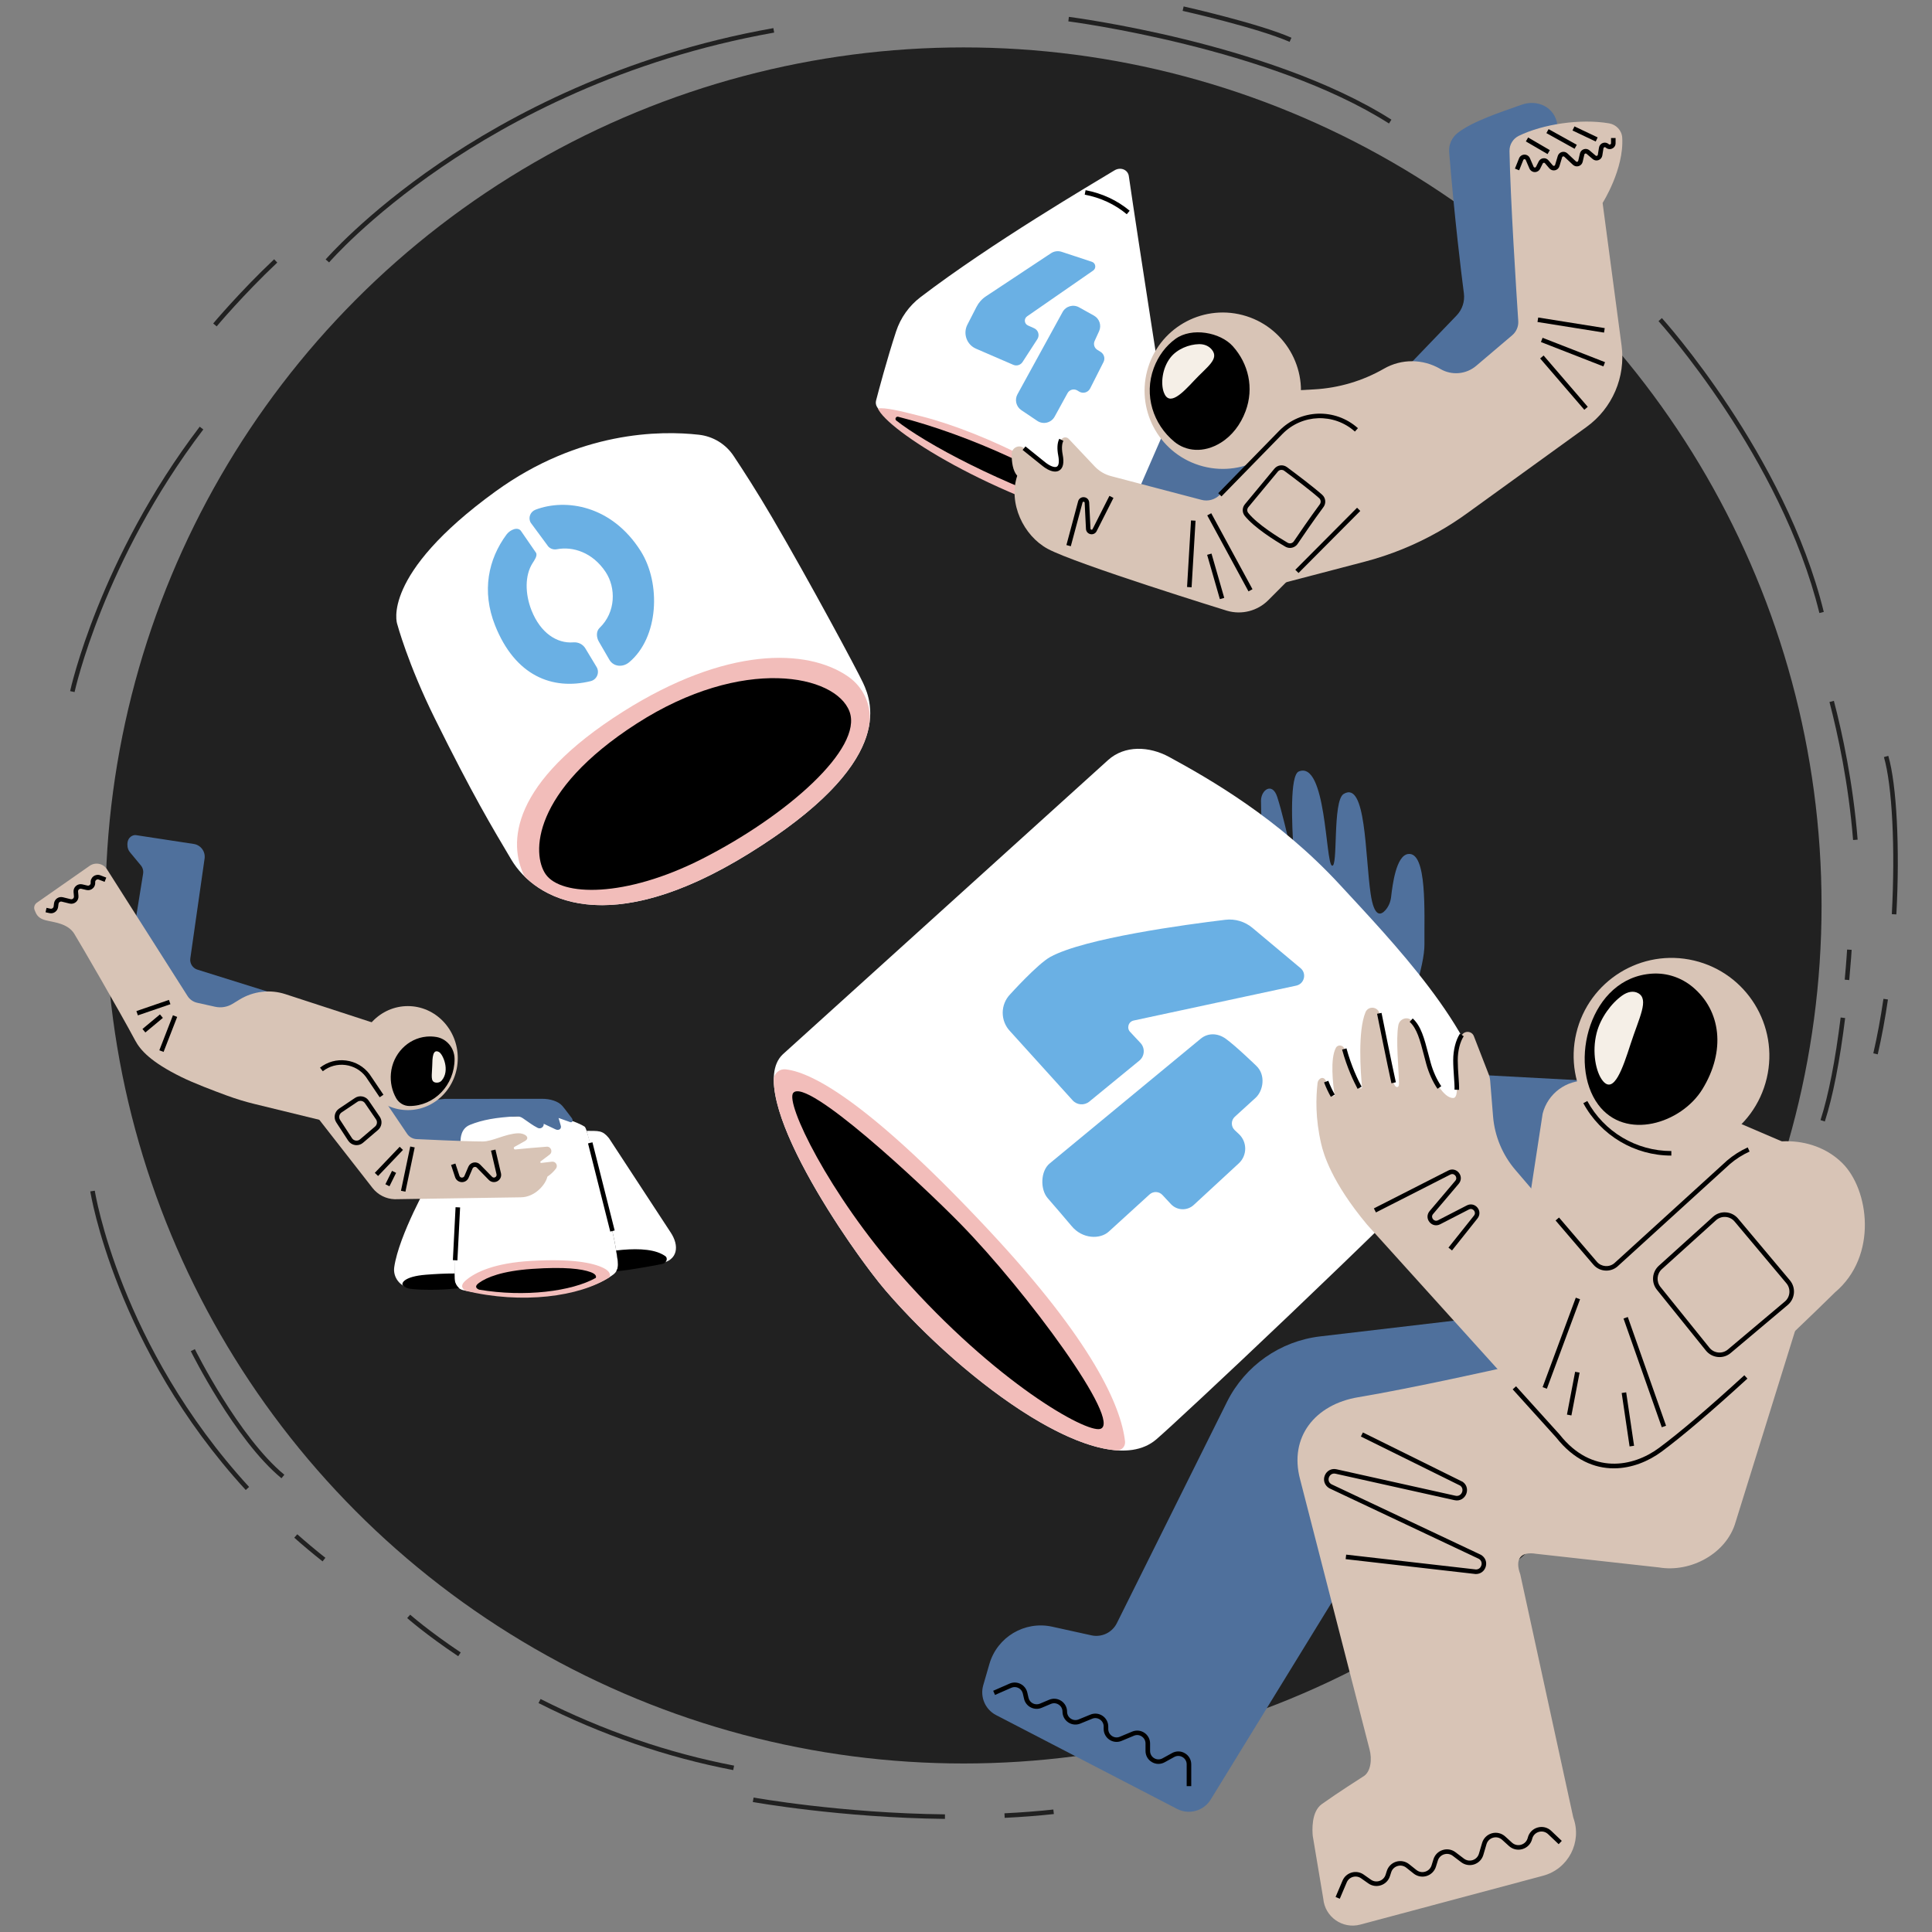 <?xml version="1.0" encoding="UTF-8"?>
<svg id="Layer_1" data-name="Layer 1" xmlns="http://www.w3.org/2000/svg" viewBox="0 0 850 850">
  <rect x="0" y="0" width="850" height="850" fill="#808080" stroke="none"/>
  <defs>
    <style>
      .cls-1 {
        fill: #4f709c;
      }

      .cls-1, .cls-2, .cls-3, .cls-4, .cls-5, .cls-6, .cls-7, .cls-8 {
        stroke-width: 0px;
      }

      .cls-3 {
        fill: #f5efe7;
      }

      .cls-4 {
        fill: #fff;
      }

      .cls-5 {
        fill: #d8c4b6;
      }

      .cls-6 {
        fill: #f2bdba;
      }

      .cls-7 {
        fill: #6ab0e4;
      }

      .cls-8 {
        fill: #212121;
      }
    </style>
  </defs>
  <g id="BG">
    <circle class="cls-8" cx="423.91" cy="398.36" r="377.5"/>
    <path class="cls-8" d="m95.55,318.08l-1.97-.34c.1-.58,10.48-58.45,50.61-102.83l1.48,1.34c-39.74,43.95-50.02,101.26-50.12,101.83Z"/>
    <path class="cls-8" d="m150.25,178.23l-1.65-1.12c.32-.47,32.44-47.06,83.97-69.79l.81,1.83c-50.99,22.49-82.81,68.62-83.13,69.08Z"/>
    <path class="cls-8" d="m779.37,391.51h-2c0-71.77-32.57-136.82-32.9-137.47l1.78-.9c.33.65,33.12,66.11,33.12,138.37Z"/>
    <path class="cls-8" d="m740.43,354.09c-1.54-28.59-10.85-52.65-10.94-52.89l1.86-.73c.09.24,9.51,24.59,11.08,53.51l-2,.11Z"/>
    <g>
      <path class="cls-8" d="m32.81,304.48l-1.96-.42c.12-.58,12.75-58.15,57.01-116.33l1.59,1.21c-43.99,57.83-56.52,114.97-56.64,115.54Z"/>
      <path class="cls-8" d="m95.33,143.59l-1.53-1.28c.12-.14,11.85-14.12,26.81-28.24l1.37,1.45c-14.88,14.04-26.54,27.93-26.65,28.07Z"/>
      <path class="cls-8" d="m144.79,115.45l-1.52-1.3c.17-.2,17.31-20,50.02-42.32,30.17-20.59,80.15-47.61,146.96-59.46l.35,1.97c-66.46,11.79-116.18,38.67-146.18,59.14-32.5,22.17-49.47,41.77-49.63,41.97Z"/>
      <path class="cls-8" d="m800.45,269.7c-16.83-68.6-70.23-127.82-70.77-128.41l1.48-1.35c.54.59,54.28,60.2,71.23,129.28l-1.94.48Z"/>
      <path class="cls-8" d="m815.28,369.57c-1.99-24.95-6.75-46.79-10.39-60.72l1.94-.51c3.66,14.01,8.45,35.97,10.45,61.07l-2,.16Z"/>
      <path class="cls-8" d="m826.13,463.87l-1.95-.45c1.72-7.44,3.22-15.51,4.46-23.98l1.98.29c-1.25,8.52-2.77,16.64-4.49,24.14Z"/>
      <path class="cls-8" d="m834.32,402.3l-2-.11c1.57-28.8.18-56.57-3.47-69.1l1.92-.56c3.71,12.73,5.13,40.77,3.55,69.77Z"/>
      <path class="cls-8" d="m802.85,493.41l-1.9-.61c3.51-10.92,6.49-26.12,8.86-45.15l1.98.25c-2.38,19.15-5.39,34.46-8.94,45.51Z"/>
      <path class="cls-8" d="m813.59,431.19l-1.99-.18c.73-7.92,1.05-13.18,1.05-13.24l2,.12s-.33,5.36-1.06,13.3Z"/>
      <path class="cls-8" d="m611.09,54.33c-52.41-33.36-140.19-44.82-141.07-44.93l.25-1.98c.22.03,22.45,2.89,50.9,9.86,26.28,6.44,63.39,17.8,91,35.37l-1.08,1.68Z"/>
      <path class="cls-8" d="m567.37,18.42c-14.06-6.2-46.73-13.57-47.06-13.64l.44-1.95c.33.07,33.19,7.48,47.43,13.77l-.81,1.82Z"/>
      <path class="cls-8" d="m141.91,686.94c-4.24-3.35-8.43-6.86-12.45-10.42l1.33-1.5c4,3.54,8.16,7.03,12.37,10.35l-1.25,1.57Z"/>
      <path class="cls-8" d="m108.12,655.54c-57.31-62.5-68.29-130.7-68.4-131.38l1.98-.3c.1.68,11.01,68.3,67.89,130.33l-1.47,1.35Z"/>
      <path class="cls-8" d="m123.83,650.37c-20.52-16.92-39.7-55.53-39.89-55.92l1.79-.88c.19.38,19.19,38.61,39.37,55.26l-1.27,1.54Z"/>
      <path class="cls-8" d="m322.59,778.77c-29.17-5.58-57.99-15.5-85.66-29.49l.9-1.79c27.51,13.9,56.15,23.76,85.14,29.31l-.38,1.97Z"/>
      <path class="cls-8" d="m201.59,728.67c-14.34-9.6-22.37-16.72-22.45-16.79l1.33-1.49c.08.07,8.02,7.11,22.23,16.62l-1.11,1.66Z"/>
      <path class="cls-8" d="m442.02,799.78l-.1-2c7.4-.36,14.64-.92,21.51-1.66l.22,1.99c-6.91.75-14.19,1.31-21.63,1.67Z"/>
      <path class="cls-8" d="m415.73,800.24c-45.78-.5-84.14-7.36-84.53-7.43l.36-1.97c.38.07,38.59,6.91,84.19,7.4l-.02,2Z"/>
    </g>
    <path class="cls-8" d="m196.93,669.04c-63.08-44.23-86.32-114.39-86.55-115.09l1.9-.62c.23.7,23.28,70.24,85.8,114.07l-1.15,1.64Z"/>
    <path class="cls-8" d="m334.85,745.57c-49.51-8.7-99.08-41.84-99.57-42.18l1.12-1.66c.49.33,49.72,33.24,98.8,41.86l-.35,1.98Z"/>
    <path class="cls-8" d="m253.4,685.46c-13.18-4.13-29.09-18.88-29.76-19.5l1.36-1.46c.16.15,16.25,15.06,28.99,19.06l-.59,1.9Z"/>
  </g>
  <g id="Astro">
    <path class="cls-4" d="m490.28,74.98c-10.05,6.12-53.76,31.7-85.31,55.76-5.02,3.83-8.76,9.08-10.73,15.08-4.09,12.49-7.76,26.36-8.8,30.38-.24.93-.12,1.92.36,2.75,2.95,5.2,19.12,23.1,107.22,54.26l20.68-44.73s-13.06-83.23-17.07-111.03c-.41-2.79-3.62-4.13-6.35-2.47Z"/>
    <path class="cls-1" d="m689.26,575.22l-108.45,12.74c-17.59,2.07-32.97,12.84-40.92,28.67l-48.54,97.53c-2.07,4.12-6.67,6.31-11.17,5.32l-17.25-3.8c-12.1-2.67-24.19,4.51-27.64,16.41l-2.7,9.33c-1.5,5.17.86,10.67,5.64,13.15l79.63,41.27c5.28,2.73,11.77.9,14.84-4.19l80.03-130.33,110.61-6.97-34.08-79.13Z"/>
    <polygon class="cls-1" points="627.88 491.94 635.79 472.1 701.22 475.61 677.45 565.44 627.88 491.94"/>
    <path class="cls-1" d="m619.62,443.99s7.19-18.61,7.08-28.72c-.14-13.45,1.32-40.82-7.25-39.53-5.22.78-6.78,13.44-7.42,18.88-.25,2.15-1.08,4.21-2.52,5.83-2.05,2.31-4.96,3.2-6.49-7.27-2.49-17.06-1.95-49.89-11.86-43.88-5.02,3.05-2.33,32.86-5.17,31.54-2.84-1.32-2.49-46.34-14.57-41.43-3.99,1.62-3.09,23.13-2.27,35.16.05.67-.93.81-1.08.15-1.63-7.27-4.13-17.86-6.13-24.07-2.15-6.69-7.15-3.19-7.15,1.69,0,10.5,1.78,32.61,1.78,32.61l63.05,59.04Z"/>
    <path class="cls-5" d="m787.57,503.72l18,31-42,135c-3.94,13.69-19.6,22.23-33.66,19.89l-54.06-6c-6.94-1.16-9.43,2.4-7,9l23.33,107.05c3.96,10.77-2.18,22.61-13.27,25.58l-80.44,21.5c-7.79,2.08-15.57-3.36-16.28-11.39l-4.63-27.63c-.19-2.11-.79-10.58,4-14,7-5,18-12,18-12,3.71-1.99,4.09-7.94,3-12l-30.56-118.84c-4.99-18.59,6.58-33,25.57-36.16,24-4,64-13,64-13l17.13-111.75c2.25-8.87,10.44-14.94,19.59-14.5l26.28,1.25,63,27Z"/>
    <circle class="cls-5" cx="735.35" cy="464.45" r="43.05" transform="translate(114.34 1073.38) rotate(-76.71)"/>
    <path class="cls-4" d="m344.4,463.86l143.06-129.42c7.39-6.69,18.2-6.16,26.95-1.39,17.69,9.65,48.03,26.9,75.09,56.22,22.72,24.62,60.47,63.71,64.93,96.8.51,3.79-.81,7.59-3.46,10.34-43.62,45.19-132.35,128.42-142.27,136.88-23.48,20.03-84.37-25.19-119.06-65.51-14.49-16.83-63.37-86.82-45.24-103.92Z"/>
    <path class="cls-5" d="m810.47,511.64c-13.28-13.07-35.98-12.29-49.98-.29l-49.63,45.2c-2.72,2.26-6.75,1.91-9.04-.78l-35.16-41.1c-5.66-6.63-9.08-14.87-9.78-23.55l-1.27-15.67c-.09-1.06-.34-2.1-.76-3.08l-6.41-16.5c-.88-2.27-3.94-2.55-5.27-.51-1.8,2.77-2.78,6.94-2.78,11.08,0,8,1.88,16.64-1.12,16.64-4,0-8.75-7.86-10.78-15.24-2.33-8.49-3.49-15.26-7.6-19.02-1.86-1.7-5.17-.58-5.68,2.25-1.19,6.52.18,18.8.29,25.77.03,2-1.76,1.96-2.31-.47-1.69-7.53-6.3-30.54-6.3-30.54-.73-3.03-4.91-3.38-6.12-.5-3.46,8.27-2.17,26.26-1.54,32.95.06.59-.74.83-1.01.31-1.67-3.12-4.62-9.26-6.73-17.08-.47-1.74-2.85-2.12-3.73-.55-2.65,4.77-1.3,16.16-.59,20.84.07.44-.53.64-.75.26-1.15-2.02-2.03-3.93-2.92-6.21-1.15-2.95-3.62-1.26-3.83.61-.7,6.31-1.06,15.33,1.62,26.89.97,4.17,4.48,16.68,20.21,35.49l84,93c15,19,34.22,13.99,45,6,27-20,76.84-69.27,76.84-69.27,18.96-16,14.99-45.26,3.13-56.93Z"/>
    <path class="cls-6" d="m434.83,541.03c-50.2-53.66-76.37-69.13-89.15-70.56-2.83-.32-5.28,1.89-5.26,4.74.15,26.14,36.97,78.35,49.21,92.59,27.94,32.49,72.91,68.16,101.61,70.31,2.2.16,3.98-1.75,3.73-3.93-1.74-15.34-13.86-43.68-60.14-93.15Z"/>
    <path class="cls-6" d="m386.23,179.68c3.97,9.56,49.59,38.97,106.77,53.54l1.7-3.67c-22.19-19.45-60.55-38.97-89.03-46.32-10.44-2.69-16.13-3.94-19.44-3.55Z"/>
    <path class="cls-2" d="m495.73,94.25c-5.24-4.37-11.47-7.27-18.5-8.62l.38-1.96c7.37,1.42,13.89,4.46,19.4,9.04l-1.28,1.54Z"/>
    <path class="cls-7" d="m572.19,425.95l-21.17-17.73c-3.32-2.78-7.63-4.07-11.93-3.55-17.15,2.06-61.99,8.09-77.02,16.35-5.57,3.06-17.63,16.42-17.63,16.42-4.37,4.53-4.39,11.7-.04,16.26l27.52,30.41c1.91,2.11,5.13,2.35,7.33.55l22-18.02c2.38-1.95,2.62-5.51.52-7.77l-4.43-4.74c-1.77-1.66-.95-4.63,1.43-5.14l71.54-15.36c3.56-.79,4.69-5.33,1.88-7.68Zm-32.97,31.01c-3.44-2.44-7.72-2.65-10.96.03l-66.46,54.89c-4,3.3-4.25,11.33-.86,15.26,2.63,3.05,7.93,9.13,10.5,12.25,4.75,5.77,12.55,5.95,16.38,2.46l17.94-16.35c1.63-1.48,4.15-1.38,5.65.23l3.8,4.08c2.69,2.82,7.13,2.96,9.99.32l19.81-18.3c3.75-3.47,3.78-9.39.05-12.89l-1.83-1.72c-1.71-1.6-1.69-4.33.04-5.9l9.12-8.31c3.4-3.1,4.61-10.05.32-14.1,0,0-9.04-8.78-13.49-11.95Z"/>
    <path class="cls-2" d="m394.34,185.03c12.61,9.93,45.57,27.99,86.28,41.2l1.34-2.81c-16.82-14.29-55.13-32.04-86.8-40.06-.99-.25-1.63,1.04-.82,1.67Z"/>
    <path class="cls-2" d="m348.98,480.86c5.72-7.24,56.26,39.91,73.39,57.38,29.32,29.89,71.9,87.74,61.64,90.44-6.39,1.68-45.92-20.46-87.65-67.63-31.75-35.9-50.91-75.72-47.38-80.19Z"/>
    <path class="cls-1" d="m686.65,63.66l-1.48-8.98c-1.23-7.47-8.62-11.13-15.76-8.59-9.36,3.32-21.5,7.26-28.08,12.38-2.61,2.03-4.03,5.23-3.76,8.52,2.41,29.23,5.17,52.01,6.48,62.07.46,3.57-.72,7.16-3.22,9.75l-29.2,30.37,29.61,15.14,55.43-51.65-10.02-69.01Z"/>
    <path class="cls-5" d="m493.01,233.22l21.18-45.81c3.67-7.93,11.41-13.18,20.13-13.67l43.89-2.43c10.8-.6,21.31-3.72,30.69-9.11h0c7.68-4.41,17.13-4.37,24.77.12h0c5.02,2.95,11.36,2.4,15.8-1.37l15.85-13.46c1.82-1.55,2.8-3.86,2.65-6.24-.84-12.74-3.51-54.46-3.85-74.8-.05-2.83,1.54-5.44,4.08-6.68,10.55-5.15,27.07-7.66,39.73-5.5,3.13.53,5.58,3.1,5.78,6.27.85,13.88-8.63,28.75-8.63,28.75l8.35,62.77c1.84,13.84-4.07,27.57-15.38,35.75l-52.73,38.12c-4,2.89-8.16,5.57-12.46,8h0c-10.21,5.79-21.13,10.23-32.48,13.2l-40.41,10.57-66.96-24.48Z"/>
    <polygon class="cls-1" points="511.18 192.06 535.73 188.34 554.81 208.61 517.83 243.8 498.27 221.7 511.18 192.06"/>
    <circle class="cls-5" cx="537.96" cy="171.89" r="34.4" transform="translate(235.61 648.89) rotate(-75.35)"/>
    <path class="cls-7" d="m449.88,159.27l6.51-10.05c1.1-1.7.43-3.98-1.42-4.81l-2.72-1.22c-1.64-.74-1.85-2.98-.37-4.01l29.07-20.15c1.47-1.02,1.14-3.28-.56-3.85l-13.31-4.39c-1.58-.52-3.3-.29-4.69.63l-28.62,18.95c-1.76,1.16-3.18,2.76-4.14,4.63l-4.02,7.84c-2.03,3.96-.29,8.81,3.79,10.57l16.39,7.09c1.49.65,3.22.12,4.09-1.23Zm34.37-4.44l-1.48-.92c-1.32-.82-1.82-2.49-1.18-3.9l1.96-4.3c1.15-2.52.17-5.5-2.25-6.85l-6.57-3.66c-2.58-1.43-5.83-.5-7.24,2.09l-19.85,36.18c-1.32,2.41-.59,5.43,1.69,6.97l7.03,4.73c2.59,1.74,6.12.88,7.63-1.85l5.69-10.37c.85-1.54,2.81-2.06,4.31-1.15l.78.48c1.71,1.05,3.95.41,4.85-1.38l5.87-11.6c.82-1.59.27-3.53-1.24-4.47Z"/>
    <path class="cls-5" d="m596.76,189.13h0c-9.62-8.59-24.29-8.08-33.3,1.14l-26.78,27.42c-2.09,2.14-5.17,2.99-8.06,2.23l-39.81-10.45c-2.75-.72-5.24-2.2-7.19-4.27l-11.43-12.12c-.95-1.01-2.66-.83-3.27.41-.63,1.27-1.02,3.35-.37,6.72,1.44,7.5-2.91,7.48-7.33,3.94-2.28-1.82-5.81-4.66-8.69-6.99-2.19-1.77-5.42-.19-5.43,2.62-.02,3.42.47,7.34,2.44,9.53-4.02,12.06,2.73,26.38,13.42,32.16,12.34,6.67,78.85,27.22,78.85,27.22,6.46,1.91,13.45.12,18.2-4.65l39.77-39.94c9.76-9.78,9.29-25.76-1.02-34.97Z"/>
    <path class="cls-2" d="m517.16,149.09c-4.26,3.09-7.58,7.54-9.55,12.84-4.44,11.95-.25,24.79,9.11,32.46,5.04,4.13,12.73,5.11,20.37.39,4.97-3.07,8.73-8.01,10.91-13.87,3.82-10.27,1.24-20.92-5.58-28.55-5.6-6.25-18.16-8.43-25.26-3.27Z"/>
    <path class="cls-4" d="m268.13,536.44c-3.82-14.56-8.07-33.32-10.31-39.69-.09-.25-.4-.94-.63-1.09-2.01-1.34-13.81-6.99-27.47-4.71-4.23.71-18.75-.64-24.56,3.77-1.8,1.36-2.48,3.66-2.64,5.91-.82,12.13-2.84,49.61-2.5,62.26.06,2.27,1.62,4.31,3.85,4.76,24.61,5.01,53.23,2.7,65.98-6.93,1.41-1.07,2.2-2.76,2.04-4.53-.32-3.39-1.2-10-3.76-19.75Z"/>
    <path class="cls-1" d="m127.51,439.31l-40.66-12.71c-2.11-.66-3.43-2.76-3.12-4.95l6.28-43.93c.44-3.1-1.71-5.97-4.81-6.42l-25.4-3.88c-1.19-.17-3.75.72-3.75,4.14,0,1.67.46,2.6,1.31,3.62l4.59,5.53c.86,1.03,1.23,2.39,1.01,3.71l-5.43,33.6,18.59,39.59,45.17,4.83,6.22-23.13Z"/>
    <path class="cls-5" d="m47.18,382.63l35.34,55.59c.95,1.5,2.47,2.56,4.2,2.95l7.92,1.76c2.63.58,5.38.12,7.67-1.28l3.06-1.87c6.07-3.72,13.46-4.59,20.23-2.38l48.48,15.81-14.17,44.19-47.8-11.66c-4.15-1.01-8.23-2.25-12.24-3.72-5.96-2.18-14.68-5.51-19.99-8.12-13.69-6.73-18.18-11.97-20.41-16.15-7.09-13.29-24.61-43.41-26.82-46.97-2.87-4.62-9.18-5.02-12.53-5.89-2.07-.54-3.59-1.45-4.43-3.42l-.43-1c-.51-1.19-.11-2.57.95-3.31l23.22-16.22c2.58-1.8,6.15-1.03,7.75,1.69Z"/>
    <path class="cls-1" d="m195.7,483.46l42.78-.03c3.49-.02,7.09,1.02,8.93,3.13,1.1,1.26,3.06,3.98,4.1,5.29.72.92.46,2.11-.58,1.86l-5.19-1.86.92,3.18c.63,1.72-.94,2.5-2.27,1.83l-5.17-2.44h0c.13,1.44-1.39,2.46-2.68,1.79-2.38-1.24-3.29-2.04-6.58-4.28-.82-.55-1.79-.83-2.78-.78-8.82.44-15.04,1.54-20.42,3.74-3.99,1.63-4.09,5.78-4.16,7.08-.12,2.19-3.08,8.75-3.08,8.75l-27.85-5.73-4.93-18.54,28.96-2.99Z"/>
    <ellipse class="cls-5" cx="179.44" cy="465.52" rx="21.96" ry="22.88"/>
    <path class="cls-4" d="m188.99,519.54s-13.51,23.86-15.54,37.96c-.65,4.54,2.66,8.71,7.22,9.25,4.04.47,10.29.7,19.7-.05-1.36-4.25,1.74-42.03,3.07-57.3.18-2.05-2.35-3.15-3.74-1.63l-10.71,11.77Z"/>
    <path class="cls-4" d="m235.11,508.17c2.89,6.02,13.8,28.99,16.13,38.21.29,1.14-.61,2.22-1.78,2.15-10.67-.71-20.97.85-25.36,1.65-1.12.2-2.12-.71-2.03-1.84l2.98-36.79c.05-.65.47-1.22,1.07-1.46l6.77-2.76c.85-.35,1.82.02,2.22.84Z"/>
    <path class="cls-2" d="m171.99,472.24c-.37,3.99.52,7.74,2.29,10.89,1.19,2.11,3.43,3.47,5.86,3.47h.04c10.94,0,19.81-9.24,19.81-20.64v-.07c-.02-4.81-3.46-8.9-8.01-9.66-1.39-.23-2.84-.29-4.33-.16-8.22.75-14.87,7.62-15.66,16.17Z"/>
    <path class="cls-5" d="m242.84,511.09l-4.72.55c-.38.04-.57-.44-.27-.67l3.96-2.99c1.55-1.17.62-3.63-1.31-3.48-4.29.33-9.82.79-13.77,1.21-.65.07-.94-.81-.37-1.14,1.77-1.01,2.7-1.5,4.54-2.53,2.63-1.48.04-3.56-2.97-3.45-5.63.22-11.24,3.61-15.51,3.61-7.72,0-29.09-1.04-29.09-1.04-1.69-.06-3.26-.92-4.21-2.32l-17.36-25.69c-4.86-6.42-14.03-7.61-20.36-2.64-6.01,4.71-7.3,13.3-2.93,19.57l25.42,32.57c2.35,3.01,5.92,4.83,9.74,4.96l55.35-.84c6.6.01,11.24-5.97,11.83-9.08,1.7-1.15,2.91-2.41,3.78-3.55,1.01-1.34-.07-3.25-1.75-3.05Z"/>
    <path class="cls-4" d="m174.73,274.45s4.7,17.66,16.55,41.6c16.8,33.93,25,47.52,33.64,62.09,10.52,17.74,42.64,35.73,104.61-2.66,64.21-39.77,54.42-65.97,50.16-75.09-2.52-5.4-22.97-43.62-39.94-72.63-6.62-11.32-12.87-20.99-17.03-27.23-3.46-5.19-9.02-8.56-15.22-9.26-16.9-1.91-52.7-1.72-89.51,24.95-50.75,36.78-43.26,58.23-43.26,58.23Z"/>
    <path class="cls-6" d="m382.27,319.81c1.69-8.53-1.99-17.25-9.16-22.19-18.18-12.54-53.79-13.08-98.94,15.44-49.61,31.34-50.76,57.86-43.38,72.55,14.46,14.27,45.64,22.76,98.73-10.13,38.05-23.56,50.11-42.36,52.75-55.67Z"/>
    <path class="cls-2" d="m240.08,384.64c-6.17-8.83-6.29-36.49,40.02-66.28,46.68-30.03,87.63-21.49,93.65-5.3s-27.52,45.84-64.88,64.82c-33.8,17.18-61.95,16.55-68.79,6.76Z"/>
    <path class="cls-2" d="m199.98,560.28c-4.07-.01-8.36.21-12.65.55-9.66.77-10.96,3.81-10.05,4.74.85.87,2.14,1.34,3.39,1.48,4.04.47,12.38.74,21.26-.3-1.95-2.15-1.94-3.19-1.95-6.47Z"/>
    <path class="cls-4" d="m267.91,500.74c-2.89-3.57-4.54-3.13-9.82-3.21,2.24,7.74,6.14,24.05,10.04,38.92,3.9,14.86,3.92,22.42,3.92,22.42,4.9-.65,8.85-1.38,18.44-2.99,7.83-1.32,8.53-7.8,4.48-13.8l-27.06-41.34Z"/>
    <path class="cls-6" d="m268.22,561.87c.56-1.42-.36-2.84-2.71-4-4.67-2.32-13.81-4.14-31.62-3.14-16.42.92-24.75,4.98-28.94,8.56-2.24,1.92-2.09,3.4-.11,4.6,24.68,5.99,50.21,2.65,63.38-6.02Z"/>
    <path class="cls-2" d="m291.51,556.06c1.98-.51,2.29-2.63,1.26-3.37-.44-.31-.96-.63-1.58-.95-4.87-2.5-12.65-2.47-20.09-1.58.94,5.78,1.11,7.17.05,9.13,6.06-.42,19.77-3.08,20.36-3.23Z"/>
    <path class="cls-7" d="m233.87,268.6c-2.91-7.32-3-15.48.43-20.83.8-1.25,2.27-3.29,1.53-4.57l-6.44-9.34c-1.36-2.36-4.91-.88-6.54,1.31-8.03,10.83-11.03,24.94-5.03,40,8.81,22.15,25.17,28.63,42.03,24.51,2.73-.67,4.06-3.76,2.65-6.19l-4.92-8.15c-1.08-1.87-3.15-2.9-5.31-2.73-7.28.59-14.48-4.17-18.4-14.01Zm48.03-26.13c-12.75-20.19-33.01-23.27-46.28-18.23-2.32.88-3.37,3.57-2.13,5.72l7.24,9.81c.86,1.48,2.56,2.2,4.23,1.88,7.08-1.37,15.78,1.37,21.51,10.03,4.55,6.88,4.54,17.65-2.68,24.57-1.58,1.52-1.42,4.13-.32,6.03l4.62,7.97c1.83,3.15,5.92,3.45,8.71,1.12,13.08-10.92,14.04-34.74,5.1-48.9Z"/>
    <path class="cls-2" d="m567.53,241.06c-.69,0-1.39-.18-2.03-.55-4.9-2.85-13.74-8.42-17.89-13.59-1.17-1.46-1.14-3.59.09-5.07h0l12.99-15.66c1.37-1.66,3.8-1.95,5.53-.67,4.08,3.03,11.51,8.63,15.46,12.13,1.59,1.41,1.84,3.75.58,5.45-4.54,6.14-9.07,12.78-11.36,16.18-.79,1.15-2.07,1.78-3.37,1.78Zm-3.73-34.34c-.59,0-1.18.25-1.58.74l-12.99,15.66c-.62.75-.65,1.81-.06,2.54,4.1,5.11,13.49,10.88,17.34,13.12.93.54,2.12.27,2.72-.62,2.31-3.42,6.85-10.08,11.41-16.26.63-.86.51-2.05-.3-2.76-3.89-3.45-11.27-9.01-15.33-12.02-.36-.27-.79-.4-1.21-.4Z"/>
    <path class="cls-2" d="m756.54,597.06c-.25,0-.5-.01-.76-.04-2.08-.2-3.95-1.21-5.26-2.83l-21.55-26.75c-2.56-3.18-2.19-7.81.83-10.55l23.82-21.53c1.57-1.42,3.59-2.12,5.69-1.97,2.11.15,4.01,1.12,5.37,2.73l22.8,27.17c2.73,3.25,2.3,8.11-.94,10.84l-25.06,21.1c-1.4,1.2-3.13,1.83-4.94,1.83Zm-25.39-38.68c-2.24,2.03-2.51,5.45-.62,7.81l21.55,26.75c.97,1.2,2.35,1.95,3.89,2.1,1.54.15,3.04-.32,4.22-1.31l25.06-21.1c2.4-2.02,2.71-5.62.7-8.03l-22.8-27.17c-1-1.2-2.42-1.92-3.98-2.02-1.56-.1-3.06.41-4.21,1.46l-23.81,21.51Z"/>
    <path class="cls-2" d="m638.82,550.15l-1.56-1.25,11.23-14.09c.66-.83.43-1.7-.01-2.24-.44-.54-1.25-.94-2.2-.46l-12.69,6.53c-1.66.85-3.54.44-4.7-1.01-1.16-1.45-1.12-3.38.08-4.8l11.29-13.33c.7-.83.47-1.72.03-2.27-.45-.55-1.26-.97-2.22-.46l-32.71,16.65-.91-1.78,32.7-16.65c1.64-.87,3.54-.47,4.7.98,1.17,1.46,1.14,3.39-.06,4.82l-11.29,13.33c-.7.82-.48,1.71-.04,2.26s1.25.97,2.21.48l12.68-6.53c1.63-.84,3.5-.45,4.66.96,1.16,1.41,1.17,3.33.03,4.76l-11.22,14.1Z"/>
    <rect class="cls-2" x="665.91" y="589.91" width="41.98" height="2" transform="translate(-105.98 1029.49) rotate(-69.65)"/>
    <rect class="cls-2" x="722.64" y="578.33" width="2" height="50.71" transform="translate(-159.38 274.48) rotate(-19.39)"/>
    <rect class="cls-2" x="715.21" y="612.57" width="2" height="23.77" transform="translate(-83.55 111.34) rotate(-8.4)"/>
    <rect class="cls-2" x="682.56" y="612.09" width="19.18" height="2" transform="translate(-39.85 1178.01) rotate(-79.19)"/>
    <rect class="cls-2" x="540.09" y="223.97" width="2" height="38.04" transform="translate(-50.38 287.53) rotate(-28.49)"/>
    <rect class="cls-2" x="533.85" y="243.44" width="2" height="20.28" transform="translate(-49.24 157.65) rotate(-16.04)"/>
    <rect class="cls-2" x="509.43" y="242.67" width="29.34" height="2" transform="translate(249.89 752.45) rotate(-86.61)"/>
    <path class="cls-2" d="m471.11,240.32l-1.93-.52,5.14-19.22c.32-1.21,1.41-1.96,2.66-1.83,1.24.13,2.15,1.1,2.22,2.34l.57,11.51c.02.32.24.42.38.45s.38.04.53-.25l7.42-14.64,1.78.9-7.41,14.64c-.52,1.02-1.61,1.54-2.73,1.3-1.12-.24-1.9-1.16-1.96-2.3l-.57-11.51c-.02-.36-.28-.44-.43-.45-.15-.02-.42.01-.51.35l-5.16,19.23Z"/>
    <rect class="cls-2" x="690.18" y="128.18" width="2" height="29.64" transform="translate(441.17 803.05) rotate(-80.94)"/>
    <rect class="cls-2" x="691.09" y="140.18" width="2" height="29.5" transform="translate(295.99 743.24) rotate(-68.67)"/>
    <rect class="cls-2" x="687.06" y="153.41" width="2" height="29.79" transform="translate(56.74 489.54) rotate(-40.71)"/>
    <path class="cls-2" d="m649.32,692.51h-.11s-57.18-6.55-57.18-6.55l.23-1.99,57.12,6.53c1.38-.02,2.13-.97,2.38-1.85.25-.89.08-2.11-1.14-2.83l-65.8-31.06c-2.05-1.22-2.82-3.51-1.96-5.63s3.02-3.23,5.24-2.69l52.19,11.61c1.5.36,2.49-.52,2.89-1.39.39-.85.43-2.14-.73-3.04l-43.72-21.61.89-1.79,43.95,21.74c2.06,1.51,2.2,3.87,1.43,5.54-.77,1.67-2.66,3.09-5.15,2.5l-52.19-11.61c-1.57-.38-2.56.57-2.94,1.5-.38.92-.33,2.29,1.04,3.11l65.8,31.06c1.88,1.12,2.68,3.11,2.13,5.13-.57,2.02-2.28,3.32-4.37,3.32Z"/>
    <path class="cls-2" d="m156.86,503.82c-.21,0-.42-.01-.63-.04-1.25-.18-2.36-.89-3.05-1.95l-5.24-8.03c-1.31-2-.76-4.72,1.23-6.05l6.99-4.69c2-1.34,4.72-.81,6.07,1.17l4.85,7.1c1.27,1.86.93,4.36-.78,5.82l-6.59,5.62c-.8.69-1.81,1.05-2.85,1.05Zm1.75-19.49c-.46,0-.92.13-1.33.4l-6.99,4.69c-1.08.73-1.38,2.2-.67,3.3l5.24,8.03c.38.58.98.96,1.66,1.06.69.1,1.37-.1,1.89-.55l6.59-5.62c.93-.8,1.12-2.16.42-3.17l-4.85-7.1c-.44-.68-1.2-1.04-1.96-1.04Z"/>
    <rect class="cls-2" x="163.14" y="510.01" width="15.86" height="2" transform="translate(-316.74 282.02) rotate(-46.35)"/>
    <rect class="cls-2" x="168.63" y="517.49" width="6.58" height="2" transform="translate(-369.04 442.63) rotate(-63.67)"/>
    <rect class="cls-2" x="169.47" y="513.31" width="19.9" height="2" transform="translate(-360.75 584.43) rotate(-78.16)"/>
    <path class="cls-2" d="m203.25,520.09h-.14c-1.33-.06-2.46-.91-2.88-2.17l-1.78-5.38,1.9-.63,1.78,5.38c.24.71.87.8,1.06.8s.83-.02,1.13-.71l1.73-4.05c.42-.98,1.29-1.68,2.34-1.87,1.05-.19,2.11.14,2.85.9l5.23,5.36c.46.47,1.02.42,1.4.21.38-.21.73-.66.58-1.3l-2.43-10.4,1.95-.45,2.43,10.4c.33,1.4-.3,2.81-1.56,3.5-1.27.69-2.79.46-3.8-.57l-5.23-5.36c-.28-.29-.67-.41-1.05-.33-.39.07-.71.33-.86.69l-1.73,4.05c-.51,1.19-1.64,1.93-2.92,1.93Z"/>
    <rect class="cls-2" x="59.93" y="442.32" width="15.14" height="2" transform="translate(-140.24 45.91) rotate(-18.94)"/>
    <rect class="cls-2" x="62.16" y="449.27" width="10.02" height="2" transform="translate(-272.61 147.27) rotate(-39.79)"/>
    <rect class="cls-2" x="65.76" y="453.74" width="16.52" height="2" transform="translate(-376.64 358.99) rotate(-68.76)"/>
    <path class="cls-2" d="m22.44,401.81c-.22,0-.45-.02-.67-.07l-1.73-.38.43-1.95,1.73.38c.32.07.65,0,.91-.18.27-.19.44-.47.48-.8l.18-1.4c.12-.89.61-1.69,1.35-2.2s1.67-.67,2.54-.46l3.44.85c.37.09.75,0,1.03-.25.29-.25.43-.61.4-.99l-.17-1.92c-.09-1.02.3-2,1.07-2.67s1.79-.93,2.79-.69l2.25.53c.37.09.74-.01,1.03-.26.28-.25.43-.61.39-.99-.11-1.1.35-2.15,1.23-2.82s2.02-.83,3.05-.43l2.58.99-.72,1.87-2.58-.99c-.38-.15-.79-.09-1.12.16s-.49.63-.45,1.04c.1,1.03-.29,2-1.06,2.68s-1.8.94-2.8.7l-2.25-.53c-.37-.08-.74.01-1.03.25-.28.25-.43.6-.39.98l.17,1.92c.09,1.02-.31,2.02-1.09,2.68-.78.66-1.83.92-2.82.67l-3.44-.85c-.32-.08-.65-.02-.93.17-.28.19-.45.47-.5.81l-.18,1.4c-.12.87-.59,1.66-1.32,2.17-.52.38-1.15.58-1.8.58Z"/>
    <path class="cls-2" d="m675.27,75.71h-.08c-1.02-.03-1.9-.63-2.3-1.56l-1.62-3.76c-.14-.32-.42-.36-.54-.36h-.01c-.12,0-.41.04-.54.37l-1.81,4.52-1.86-.74,1.81-4.52c.39-.98,1.32-1.61,2.37-1.63h.03c1.04,0,1.97.61,2.38,1.56l1.62,3.76c.13.31.41.35.53.36.11,0,.39-.02.54-.33l1.17-2.34c.39-.78,1.14-1.31,2-1.41.87-.11,1.72.22,2.28.89l1.93,2.25c.21.24.47.21.57.19s.35-.1.44-.41l1.17-3.91c.26-.86.93-1.52,1.81-1.76.87-.24,1.79,0,2.44.61l3.78,3.54c.22.21.48.17.58.13.1-.03.33-.13.4-.43l.74-3.2c.21-.89.84-1.59,1.71-1.88.87-.29,1.8-.1,2.49.49l2.71,2.31c.24.2.49.14.59.1s.33-.15.38-.46l.51-3.17c.15-.94.81-1.72,1.71-2.03.91-.31,1.9-.1,2.6.55.26.24.53.15.64.11.11-.05.35-.19.35-.54v-2.28h2v2.28c0,1.05-.59,1.95-1.55,2.37-.96.42-2.03.24-2.8-.47-.23-.22-.49-.16-.59-.12-.1.03-.34.15-.39.46l-.51,3.17c-.15.93-.77,1.69-1.66,2.02s-1.85.16-2.57-.46l-2.71-2.31c-.23-.19-.47-.14-.57-.11-.09.03-.32.14-.39.43l-.74,3.2c-.21.91-.87,1.62-1.77,1.9-.9.27-1.84.05-2.53-.59l-3.78-3.54c-.22-.2-.46-.16-.56-.14-.1.03-.33.12-.41.4l-1.17,3.91c-.27.91-1.02,1.59-1.94,1.79-.93.2-1.89-.13-2.5-.85l-1.93-2.25c-.19-.22-.42-.21-.52-.2-.09,0-.33.07-.46.32l-1.17,2.34c-.43.88-1.31,1.43-2.3,1.43Z"/>
    <rect class="cls-2" x="675.61" y="58.63" width="2" height="11.05" transform="translate(280.31 616.3) rotate(-59.75)"/>
    <rect class="cls-2" x="686.05" y="54.05" width="2" height="14.19" transform="translate(299.97 632.06) rotate(-60.95)"/>
    <rect class="cls-2" x="696.35" y="53.28" width="2" height="11.3" transform="translate(345.23 663.72) rotate(-64.62)"/>
    <path class="cls-2" d="m589.44,835.37l-1.84-.78,3.06-7.2c.74-1.74,2.2-3.03,4.02-3.55,1.82-.52,3.74-.19,5.29.9l3.18,2.24c1.11.78,2.48.99,3.77.55,1.29-.43,2.26-1.42,2.68-2.71l.55-1.71c.62-1.95,2.17-3.46,4.12-4.05,1.95-.59,4.08-.18,5.67,1.09l3.23,2.57c1.11.88,2.52,1.15,3.87.73,1.35-.41,2.37-1.43,2.79-2.78l.83-2.67c.61-1.96,2.08-3.45,4.04-4.07,1.96-.63,4.02-.27,5.66.97l3.71,2.81c1.12.85,2.53,1.09,3.87.65s2.33-1.47,2.73-2.82l1.39-4.73c.61-2.07,2.21-3.65,4.29-4.24,2.07-.58,4.27-.06,5.87,1.39l2.98,2.71c1.11,1.01,2.64,1.36,4.08.91,1.44-.44,2.51-1.58,2.87-3.04.53-2.18,2.13-3.87,4.29-4.5,2.15-.63,4.41-.09,6.04,1.46l4.64,4.41-1.38,1.45-4.64-4.41c-1.11-1.05-2.64-1.42-4.1-.99s-2.55,1.57-2.91,3.06c-.52,2.16-2.1,3.83-4.22,4.48-2.12.65-4.37.15-6.01-1.35l-2.98-2.71c-1.08-.99-2.57-1.34-3.98-.94s-2.5,1.47-2.91,2.87l-1.39,4.73c-.58,1.96-2.08,3.51-4.02,4.15-1.95.64-4.08.28-5.71-.95l-3.71-2.81c-1.11-.84-2.51-1.08-3.84-.66-1.33.42-2.33,1.43-2.74,2.76l-.83,2.67c-.61,1.96-2.15,3.49-4.11,4.1-1.96.6-4.09.2-5.7-1.08l-3.23-2.57c-1.1-.88-2.5-1.15-3.85-.74-1.35.41-2.37,1.41-2.8,2.75l-.55,1.71c-.61,1.91-2.05,3.36-3.95,4-1.9.64-3.92.34-5.56-.82l-3.18-2.24c-1.05-.74-2.35-.96-3.59-.61-1.23.35-2.23,1.23-2.73,2.41l-3.06,7.2Z"/>
    <path class="cls-2" d="m524.09,785.82h-2v-9.59c0-1.32-.68-2.5-1.81-3.17s-2.5-.69-3.65-.06l-4.23,2.33c-1.78.98-3.89.95-5.63-.09-1.75-1.03-2.79-2.86-2.79-4.89v-3.3c0-1.25-.6-2.37-1.64-3.07s-2.31-.82-3.46-.33l-5.43,2.27c-1.76.74-3.76.55-5.34-.51-1.59-1.06-2.54-2.83-2.54-4.73v-1.09c0-1.25-.59-2.36-1.63-3.06s-2.3-.83-3.45-.35l-5.2,2.13c-1.76.72-3.75.52-5.32-.54-1.58-1.06-2.52-2.82-2.52-4.72,0-1.26-.6-2.38-1.65-3.07-1.05-.7-2.32-.81-3.47-.32l-4.04,1.71c-1.56.66-3.31.59-4.81-.18s-2.58-2.15-2.95-3.8l-.52-2.28c-.25-1.08-.95-1.98-1.93-2.47-.99-.5-2.13-.53-3.14-.08l-7.18,3.15-.8-1.83,7.18-3.15c1.56-.68,3.33-.64,4.85.13,1.52.77,2.61,2.16,2.99,3.82l.52,2.28c.24,1.07.94,1.96,1.91,2.46s2.11.54,3.12.12l4.04-1.71c1.76-.75,3.76-.56,5.36.5,1.59,1.06,2.54,2.83,2.54,4.74,0,1.25.59,2.36,1.63,3.06s2.29.82,3.45.35l5.2-2.13c1.76-.72,3.75-.52,5.32.54,1.58,1.06,2.52,2.82,2.52,4.72v1.09c0,1.25.6,2.37,1.64,3.07s2.31.82,3.46.33l5.43-2.27c1.76-.73,3.76-.54,5.34.51,1.59,1.06,2.53,2.83,2.53,4.73v3.3c0,1.32.68,2.5,1.81,3.17s2.5.69,3.65.06l4.23-2.33c1.78-.98,3.89-.95,5.63.09,1.75,1.03,2.79,2.86,2.79,4.89v9.57h0Z"/>
    <path class="cls-2" d="m748.96,479.24c-9.24,15-33.84,22.86-45.82,6.74-13.31-17.92-3.82-56.03,23.88-57.63,6.32-.37,12.62,1.7,17.6,5.82,12.64,10.47,14.7,28.25,4.34,45.07Z"/>
    <path class="cls-3" d="m717.37,459.38c-3.4,10.51-7.3,22.13-12.19,16.17-3.04-3.71-4.89-12.63-2.72-21.11,1.71-6.68,6.49-13.09,11.24-16.45,2.46-1.74,4.95-2.14,6.94-1.08,5.08,2.69.54,10.68-3.27,22.47Z"/>
    <path class="cls-3" d="m525.33,167.47c-5.13,5.49-10.9,11.5-13.27,5.24-1.47-3.89-.78-10.74,2.92-15.43,2.91-3.7,8.13-5.8,12.6-5.87,2.32-.03,4.33.85,5.63,2.48,3.28,4.15-2.13,7.42-7.88,13.58Z"/>
    <path class="cls-3" d="m190.16,468.94c.07-3.59.21-7.57,2.96-6.11,1.71.91,5,8.12,1.23,12.53-.71.83-1.76,1.09-2.71.92-2.41-.42-1.56-3.32-1.48-7.34Z"/>
    <path class="cls-2" d="m262.11,562.23c.43-.93-.34-1.84-2.26-2.55-3.83-1.41-11.28-2.42-25.73-1.42-13.32.92-20.01,3.73-23.36,6.14-1.79,1.29-1.65,2.26-.01,2.99,20.14,3.42,40.81.74,51.36-5.16Z"/>
    <path class="cls-2" d="m612.17,476.59c-1.67-7.45-6.26-30.34-6.31-30.57l1.96-.39c.05.23,4.63,23.09,6.3,30.52l-1.95.44Z"/>
    <path class="cls-2" d="m632.44,479.02c-2.06-2.99-3.86-6.97-4.94-10.91-.38-1.38-.73-2.72-1.06-4.01-1.69-6.47-3.02-11.59-6.25-14.54l1.35-1.48c3.67,3.35,5.07,8.72,6.84,15.51.33,1.28.68,2.61,1.06,3.98,1.03,3.74,2.72,7.5,4.66,10.31l-1.66,1.14Z"/>
    <path class="cls-2" d="m641.93,479.48l-2-.06c.05-1.57-.1-3.62-.25-5.79-.15-2.23-.33-4.75-.33-7.19,0-4.45,1.1-8.79,2.94-11.63l1.68,1.09c-1.64,2.53-2.62,6.46-2.62,10.54,0,2.36.16,4.75.32,7.05.16,2.22.31,4.32.26,5.99Z"/>
    <path class="cls-2" d="m706.72,559.02c-2.12,0-4.21-.89-5.68-2.6l-16.65-19.46,1.52-1.3,16.65,19.46c1.93,2.26,5.36,2.56,7.65.66l49.6-45.17c2.72-2.33,5.78-4.28,9.11-5.8l.83,1.82c-3.16,1.44-6.06,3.29-8.62,5.48l-49.61,45.18c-1.4,1.16-3.11,1.73-4.8,1.73Z"/>
    <path class="cls-2" d="m710.02,646.01c-8.55,0-17.56-3.69-25.34-13.55l-19.16-21.21,1.48-1.34,19.21,21.26c14.06,17.81,32.31,14.28,43.66,5.87,9.08-6.73,21.72-17.49,37.57-31.99l1.35,1.48c-15.9,14.54-28.6,25.35-37.73,32.12-5.78,4.27-13.22,7.36-21.04,7.36Z"/>
    <path class="cls-2" d="m585.51,482.55c-1.11-1.95-2.03-3.9-2.98-6.34l1.87-.72c.92,2.37,1.77,4.19,2.85,6.07l-1.74.99Z"/>
    <path class="cls-2" d="m597.29,479.05c-1.62-3.03-4.66-9.31-6.82-17.29l1.93-.52c2.1,7.79,5.07,13.91,6.65,16.86l-1.76.95Z"/>
    <path class="cls-2" d="m735.32,508.41c-16.17,0-31.01-8.83-38.73-23.05l1.76-.96c7.37,13.57,21.54,22.01,36.97,22.01v2Z"/>
    <path class="cls-2" d="m464.22,207.47c-1.59,0-3.54-.86-5.61-2.52-2.28-1.82-5.81-4.67-8.7-6.99l1.26-1.56c2.89,2.33,6.41,5.17,8.69,6.99,2.13,1.71,4.2,2.47,5.15,1.89.86-.52,1.06-2.29.57-4.87-.59-3.08-.44-5.55.46-7.36l1.79.89c-.48.97-.92,2.81-.29,6.09.69,3.6.19,5.94-1.5,6.96-.53.32-1.15.48-1.82.48Z"/>
    <path class="cls-2" d="m537.4,218.39l-1.43-1.4,26.78-27.42c9.4-9.63,24.64-10.15,34.68-1.19l-1.33,1.49c-9.24-8.25-23.26-7.77-31.91,1.09l-26.79,27.43Z"/>
    <rect class="cls-2" x="564.93" y="236.76" width="38.52" height="2" transform="translate(3.57 484.12) rotate(-45.14)"/>
    <path class="cls-2" d="m167.04,482.75l-6.1-9.03c-2.15-2.84-5.34-4.69-8.93-5.16-3.59-.46-7.14.51-9.99,2.74l-1.23-1.57c3.28-2.57,7.35-3.69,11.48-3.15s7.78,2.66,10.3,5.98l6.13,9.07-1.66,1.12Z"/>
    <rect class="cls-2" x="189.18" y="541.84" width="23.32" height="2" transform="translate(-351.5 715.84) rotate(-87.09)"/>
    <rect class="cls-2" x="263.54" y="502.23" width="2" height="40" transform="translate(-119.61 80.49) rotate(-14.15)"/>
  </g>
</svg>